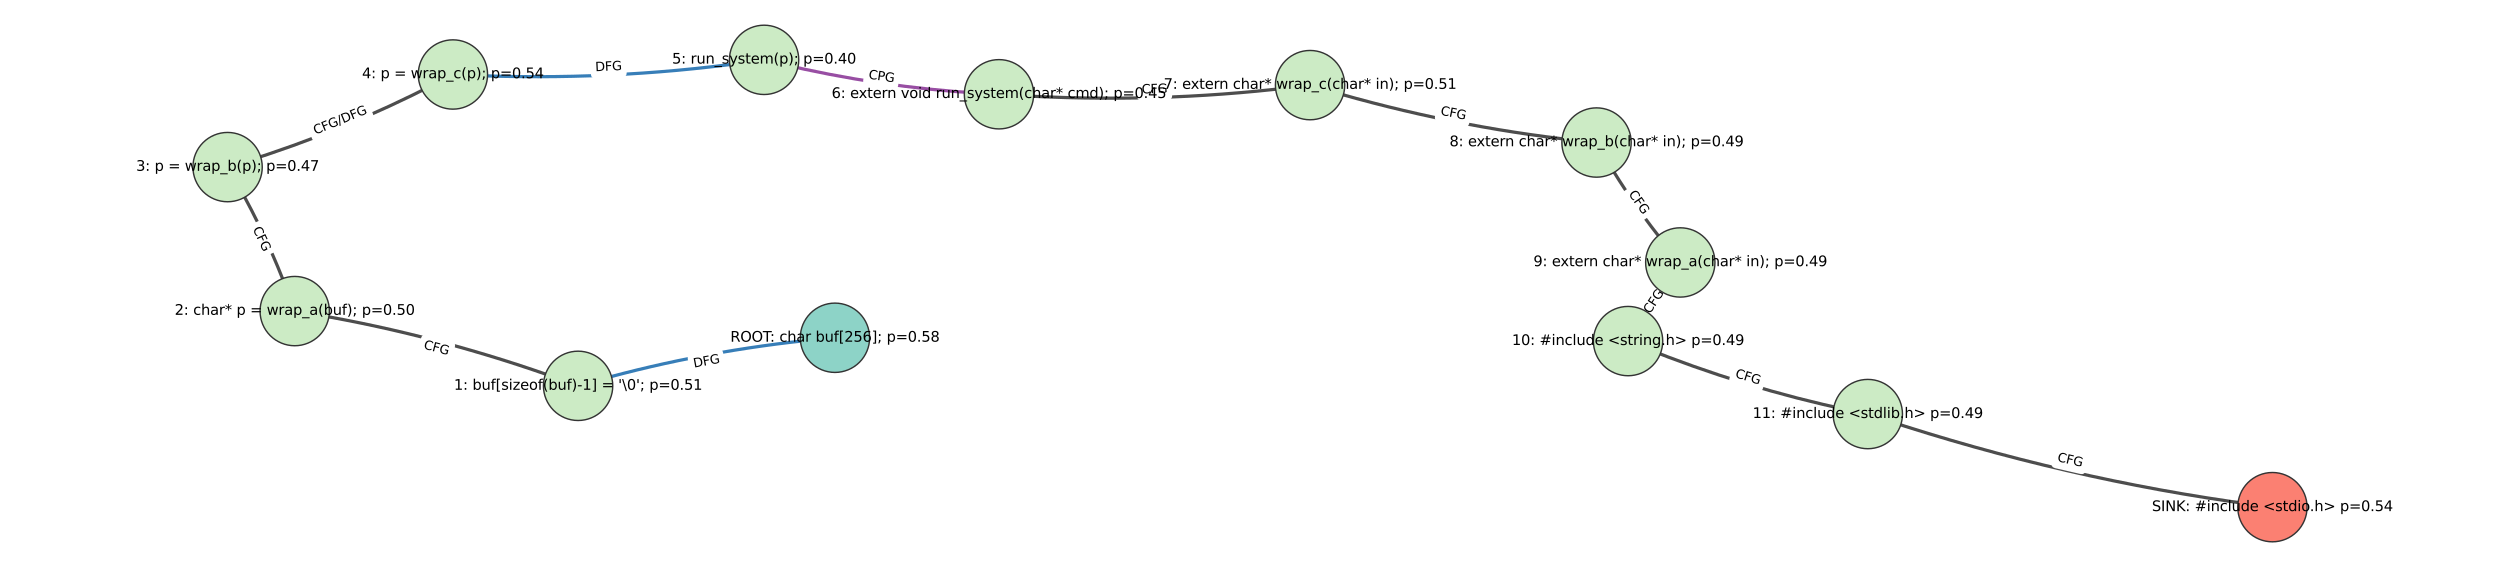<?xml version="1.0" encoding="utf-8" standalone="no"?>
<!DOCTYPE svg PUBLIC "-//W3C//DTD SVG 1.1//EN"
  "http://www.w3.org/Graphics/SVG/1.1/DTD/svg11.dtd">
<svg xmlns:xlink="http://www.w3.org/1999/xlink" width="1396.8pt" height="316.8pt" viewBox="0 0 1396.8 316.8" xmlns="http://www.w3.org/2000/svg" version="1.1">
 <defs>
  <style type="text/css">*{stroke-linejoin: round; stroke-linecap: butt}</style>
 </defs>
 <g id="figure_1">
  <g id="patch_1">
   <path d="M 0 316.8 
L 1396.8 316.8 
L 1396.8 0 
L 0 0 
z
" style="fill: #ffffff"/>
  </g>
  <g id="axes_1">
   <g id="patch_2">
    <path d="M 457.881 189.504 
Q 393.557 195.767 333.26 212.648 
" clip-path="url(#p1625f765a1)" style="fill: none; stroke: #377eb8; stroke-width: 1.8; stroke-linecap: round"/>
    <path d="M 340.285 214.004 
L 333.26 212.648 
L 338.56 207.841 
z
" clip-path="url(#p1625f765a1)" style="fill: #377eb8; stroke: #377eb8; stroke-width: 1.8; stroke-linecap: round"/>
   </g>
   <g id="patch_3">
    <path d="M 314.865 212.586 
Q 245.709 187.565 175.194 175.556 
" clip-path="url(#p1625f765a1)" style="fill: none; stroke: #4d4d4d; stroke-width: 1.8; stroke-linecap: round"/>
    <path d="M 180.965 179.785 
L 175.194 175.556 
L 182.04 173.476 
z
" clip-path="url(#p1625f765a1)" style="fill: #4d4d4d; stroke: #4d4d4d; stroke-width: 1.8; stroke-linecap: round"/>
   </g>
   <g id="patch_4">
    <path d="M 161.726 165.661 
Q 149.229 132.037 132.504 102.597 
" clip-path="url(#p1625f765a1)" style="fill: none; stroke: #4d4d4d; stroke-width: 1.8; stroke-linecap: round"/>
    <path d="M 132.883 109.743 
L 132.504 102.597 
L 138.447 106.581 
z
" clip-path="url(#p1625f765a1)" style="fill: #4d4d4d; stroke: #4d4d4d; stroke-width: 1.8; stroke-linecap: round"/>
   </g>
   <g id="patch_5">
    <path d="M 135.439 90.831 
Q 192.383 73.039 243.593 46.569 
" clip-path="url(#p1625f765a1)" style="fill: none; stroke: #4d4d4d; stroke-width: 1.8; stroke-linecap: round"/>
    <path d="M 236.439 46.665 
L 243.593 46.569 
L 239.377 52.351 
z
" clip-path="url(#p1625f765a1)" style="fill: #4d4d4d; stroke: #4d4d4d; stroke-width: 1.8; stroke-linecap: round"/>
   </g>
   <g id="patch_6">
    <path d="M 261.705 42.033 
Q 340.354 45.405 416.346 34.939 
" clip-path="url(#p1625f765a1)" style="fill: none; stroke: #377eb8; stroke-width: 1.8; stroke-linecap: round"/>
    <path d="M 409.57 32.642 
L 416.346 34.939 
L 410.443 38.983 
z
" clip-path="url(#p1625f765a1)" style="fill: #377eb8; stroke: #377eb8; stroke-width: 1.8; stroke-linecap: round"/>
   </g>
   <g id="patch_7">
    <path d="M 435.33 35.49 
Q 491.689 48.818 547.493 52.096 
" clip-path="url(#p1625f765a1)" style="fill: none; stroke: #984ea3; stroke-width: 1.8; stroke-linecap: round"/>
    <path d="M 541.291 48.527 
L 547.493 52.096 
L 540.916 54.916 
z
" clip-path="url(#p1625f765a1)" style="fill: #984ea3; stroke: #984ea3; stroke-width: 1.8; stroke-linecap: round"/>
   </g>
   <g id="patch_8">
    <path d="M 566.794 53.232 
Q 645.291 57.984 721.375 48.869 
" clip-path="url(#p1625f765a1)" style="fill: none; stroke: #4d4d4d; stroke-width: 1.8; stroke-linecap: round"/>
    <path d="M 714.64 46.453 
L 721.375 48.869 
L 715.401 52.808 
z
" clip-path="url(#p1625f765a1)" style="fill: #4d4d4d; stroke: #4d4d4d; stroke-width: 1.8; stroke-linecap: round"/>
   </g>
   <g id="patch_9">
    <path d="M 740.259 50.052 
Q 810.548 70.795 881.402 78.518 
" clip-path="url(#p1625f765a1)" style="fill: none; stroke: #4d4d4d; stroke-width: 1.8; stroke-linecap: round"/>
    <path d="M 875.387 74.644 
L 881.402 78.518 
L 874.693 81.006 
z
" clip-path="url(#p1625f765a1)" style="fill: #4d4d4d; stroke: #4d4d4d; stroke-width: 1.8; stroke-linecap: round"/>
   </g>
   <g id="patch_10">
    <path d="M 896.323 87.144 
Q 912.696 115.031 931.962 138.451 
" clip-path="url(#p1625f765a1)" style="fill: none; stroke: #4d4d4d; stroke-width: 1.8; stroke-linecap: round"/>
    <path d="M 930.367 131.476 
L 931.962 138.451 
L 925.425 135.542 
z
" clip-path="url(#p1625f765a1)" style="fill: #4d4d4d; stroke: #4d4d4d; stroke-width: 1.8; stroke-linecap: round"/>
   </g>
   <g id="patch_11">
    <path d="M 933.435 153.424 
Q 922.626 167.543 914.804 181.234 
" clip-path="url(#p1625f765a1)" style="fill: none; stroke: #4d4d4d; stroke-width: 1.8; stroke-linecap: round"/>
    <path d="M 920.757 177.265 
L 914.804 181.234 
L 915.2 174.09 
z
" clip-path="url(#p1625f765a1)" style="fill: #4d4d4d; stroke: #4d4d4d; stroke-width: 1.8; stroke-linecap: round"/>
   </g>
   <g id="patch_12">
    <path d="M 917.643 193.853 
Q 974.801 216.88 1033.126 229.192 
" clip-path="url(#p1625f765a1)" style="fill: none; stroke: #4d4d4d; stroke-width: 1.8; stroke-linecap: round"/>
    <path d="M 1027.525 224.739 
L 1033.126 229.192 
L 1026.203 231.001 
z
" clip-path="url(#p1625f765a1)" style="fill: #4d4d4d; stroke: #4d4d4d; stroke-width: 1.8; stroke-linecap: round"/>
   </g>
   <g id="patch_13">
    <path d="M 1051.795 234.087 
Q 1154.196 267.846 1259.06 281.966 
" clip-path="url(#p1625f765a1)" style="fill: none; stroke: #4d4d4d; stroke-width: 1.8; stroke-linecap: round"/>
    <path d="M 1253.144 277.941 
L 1259.06 281.966 
L 1252.29 284.284 
z
" clip-path="url(#p1625f765a1)" style="fill: #4d4d4d; stroke: #4d4d4d; stroke-width: 1.8; stroke-linecap: round"/>
   </g>
   <g id="text_1">
    <g id="patch_14">
     <path d="M 388.469 208.903 
L 403.056 206.173 
Q 405.12 205.787 404.733 203.723 
L 403.487 197.064 
Q 403.101 195 401.037 195.386 
L 386.45 198.116 
Q 384.386 198.502 384.772 200.566 
L 386.018 207.225 
Q 386.405 209.29 388.469 208.903 
z
" clip-path="url(#p1625f765a1)" style="fill: #ffffff; stroke: #ffffff; stroke-linejoin: miter"/>
    </g>
    <g clip-path="url(#p1625f765a1)">
     <!-- DFG -->
     <g transform="translate(387.815 205.408) rotate(-10.601) scale(0.07 -0.07)">
      <defs>
       <path id="DejaVuSans-44" d="M 1259 4147 
L 1259 519 
L 2022 519 
Q 2988 519 3436 956 
Q 3884 1394 3884 2338 
Q 3884 3275 3436 3711 
Q 2988 4147 2022 4147 
L 1259 4147 
z
M 628 4666 
L 1925 4666 
Q 3281 4666 3915 4102 
Q 4550 3538 4550 2338 
Q 4550 1131 3912 565 
Q 3275 0 1925 0 
L 628 0 
L 628 4666 
z
" transform="scale(0.016)"/>
       <path id="DejaVuSans-46" d="M 628 4666 
L 3309 4666 
L 3309 4134 
L 1259 4134 
L 1259 2759 
L 3109 2759 
L 3109 2228 
L 1259 2228 
L 1259 0 
L 628 0 
L 628 4666 
z
" transform="scale(0.016)"/>
       <path id="DejaVuSans-47" d="M 3809 666 
L 3809 1919 
L 2778 1919 
L 2778 2438 
L 4434 2438 
L 4434 434 
Q 4069 175 3628 42 
Q 3188 -91 2688 -91 
Q 1594 -91 976 548 
Q 359 1188 359 2328 
Q 359 3472 976 4111 
Q 1594 4750 2688 4750 
Q 3144 4750 3555 4637 
Q 3966 4525 4313 4306 
L 4313 3634 
Q 3963 3931 3569 4081 
Q 3175 4231 2741 4231 
Q 1884 4231 1454 3753 
Q 1025 3275 1025 2328 
Q 1025 1384 1454 906 
Q 1884 428 2741 428 
Q 3075 428 3337 486 
Q 3600 544 3809 666 
z
" transform="scale(0.016)"/>
      </defs>
      <use xlink:href="#DejaVuSans-44"/>
      <use xlink:href="#DejaVuSans-46" transform="translate(77.002 0)"/>
      <use xlink:href="#DejaVuSans-47" transform="translate(134.521 0)"/>
     </g>
    </g>
   </g>
   <g id="text_2">
    <g id="patch_15">
     <path d="M 235.497 198.169 
L 249.361 201.826 
Q 251.391 202.361 251.927 200.331 
L 253.655 193.78 
Q 254.19 191.75 252.16 191.214 
L 238.296 187.557 
Q 236.266 187.021 235.73 189.052 
L 234.002 195.603 
Q 233.466 197.633 235.497 198.169 
z
" clip-path="url(#p1625f765a1)" style="fill: #ffffff; stroke: #ffffff; stroke-linejoin: miter"/>
    </g>
    <g clip-path="url(#p1625f765a1)">
     <!-- CFG -->
     <g transform="translate(236.404 194.731) rotate(-345.222) scale(0.07 -0.07)">
      <defs>
       <path id="DejaVuSans-43" d="M 4122 4306 
L 4122 3641 
Q 3803 3938 3442 4084 
Q 3081 4231 2675 4231 
Q 1875 4231 1450 3742 
Q 1025 3253 1025 2328 
Q 1025 1406 1450 917 
Q 1875 428 2675 428 
Q 3081 428 3442 575 
Q 3803 722 4122 1019 
L 4122 359 
Q 3791 134 3420 21 
Q 3050 -91 2638 -91 
Q 1578 -91 968 557 
Q 359 1206 359 2328 
Q 359 3453 968 4101 
Q 1578 4750 2638 4750 
Q 3056 4750 3426 4639 
Q 3797 4528 4122 4306 
z
" transform="scale(0.016)"/>
      </defs>
      <use xlink:href="#DejaVuSans-43"/>
      <use xlink:href="#DejaVuSans-46" transform="translate(69.824 0)"/>
      <use xlink:href="#DejaVuSans-47" transform="translate(127.344 0)"/>
     </g>
    </g>
   </g>
   <g id="text_3">
    <g id="patch_16">
     <path d="M 137.91 129.406 
L 143.969 142.401 
Q 144.856 144.304 146.759 143.417 
L 152.899 140.554 
Q 154.803 139.667 153.915 137.763 
L 147.857 124.768 
Q 146.97 122.865 145.066 123.752 
L 138.926 126.615 
Q 137.023 127.502 137.91 129.406 
z
" clip-path="url(#p1625f765a1)" style="fill: #ffffff; stroke: #ffffff; stroke-linejoin: miter"/>
    </g>
    <g clip-path="url(#p1625f765a1)">
     <!-- CFG -->
     <g transform="translate(141.133 127.903) rotate(-294.995) scale(0.07 -0.07)">
      <use xlink:href="#DejaVuSans-43"/>
      <use xlink:href="#DejaVuSans-46" transform="translate(69.824 0)"/>
      <use xlink:href="#DejaVuSans-47" transform="translate(127.344 0)"/>
     </g>
    </g>
   </g>
   <g id="text_4">
    <g id="patch_17">
     <path d="M 177.607 78.56 
L 206.776 66.572 
Q 208.718 65.773 207.92 63.831 
L 205.345 57.565 
Q 204.546 55.622 202.604 56.421 
L 173.435 68.409 
Q 171.493 69.207 172.291 71.15 
L 174.867 77.416 
Q 175.665 79.358 177.607 78.56 
z
" clip-path="url(#p1625f765a1)" style="fill: #ffffff; stroke: #ffffff; stroke-linejoin: miter"/>
    </g>
    <g clip-path="url(#p1625f765a1)">
     <!-- CFG/DFG -->
     <g transform="translate(176.256 75.271) rotate(-22.343) scale(0.07 -0.07)">
      <defs>
       <path id="DejaVuSans-2f" d="M 1625 4666 
L 2156 4666 
L 531 -594 
L 0 -594 
L 1625 4666 
z
" transform="scale(0.016)"/>
      </defs>
      <use xlink:href="#DejaVuSans-43"/>
      <use xlink:href="#DejaVuSans-46" transform="translate(69.824 0)"/>
      <use xlink:href="#DejaVuSans-47" transform="translate(127.344 0)"/>
      <use xlink:href="#DejaVuSans-2f" transform="translate(204.834 0)"/>
      <use xlink:href="#DejaVuSans-44" transform="translate(238.525 0)"/>
      <use xlink:href="#DejaVuSans-46" transform="translate(315.527 0)"/>
      <use xlink:href="#DejaVuSans-47" transform="translate(373.047 0)"/>
     </g>
    </g>
   </g>
   <g id="text_5">
    <g id="patch_18">
     <path d="M 332.829 43.36 
L 347.653 42.663 
Q 349.75 42.564 349.652 40.466 
L 349.334 33.699 
Q 349.235 31.602 347.137 31.7 
L 332.314 32.397 
Q 330.216 32.496 330.315 34.594 
L 330.633 41.361 
Q 330.732 43.459 332.829 43.36 
z
" clip-path="url(#p1625f765a1)" style="fill: #ffffff; stroke: #ffffff; stroke-linejoin: miter"/>
    </g>
    <g clip-path="url(#p1625f765a1)">
     <!-- DFG -->
     <g transform="translate(332.662 39.808) rotate(-2.693) scale(0.07 -0.07)">
      <use xlink:href="#DejaVuSans-44"/>
      <use xlink:href="#DejaVuSans-46" transform="translate(77.002 0)"/>
      <use xlink:href="#DejaVuSans-47" transform="translate(134.521 0)"/>
     </g>
    </g>
   </g>
   <g id="text_6">
    <g id="patch_19">
     <path d="M 484.546 47.43 
L 498.926 49.536 
Q 501.003 49.841 501.308 47.763 
L 502.29 41.06 
Q 502.594 38.982 500.516 38.678 
L 486.137 36.571 
Q 484.059 36.267 483.755 38.345 
L 482.773 45.048 
Q 482.469 47.126 484.546 47.43 
z
" clip-path="url(#p1625f765a1)" style="fill: #ffffff; stroke: #ffffff; stroke-linejoin: miter"/>
    </g>
    <g clip-path="url(#p1625f765a1)">
     <!-- CPG -->
     <g transform="translate(485.062 43.912) rotate(-351.666) scale(0.07 -0.07)">
      <defs>
       <path id="DejaVuSans-50" d="M 1259 4147 
L 1259 2394 
L 2053 2394 
Q 2494 2394 2734 2622 
Q 2975 2850 2975 3272 
Q 2975 3691 2734 3919 
Q 2494 4147 2053 4147 
L 1259 4147 
z
M 628 4666 
L 2053 4666 
Q 2838 4666 3239 4311 
Q 3641 3956 3641 3272 
Q 3641 2581 3239 2228 
Q 2838 1875 2053 1875 
L 1259 1875 
L 1259 0 
L 628 0 
L 628 4666 
z
" transform="scale(0.016)"/>
      </defs>
      <use xlink:href="#DejaVuSans-43"/>
      <use xlink:href="#DejaVuSans-50" transform="translate(69.824 0)"/>
      <use xlink:href="#DejaVuSans-47" transform="translate(130.127 0)"/>
     </g>
    </g>
   </g>
   <g id="text_7">
    <g id="patch_20">
     <path d="M 638.054 55.808 
L 652.386 55.387 
Q 654.485 55.325 654.423 53.226 
L 654.224 46.454 
Q 654.163 44.355 652.063 44.417 
L 637.732 44.838 
Q 635.633 44.9 635.694 46.999 
L 635.893 53.77 
Q 635.955 55.869 638.054 55.808 
z
" clip-path="url(#p1625f765a1)" style="fill: #ffffff; stroke: #ffffff; stroke-linejoin: miter"/>
    </g>
    <g clip-path="url(#p1625f765a1)">
     <!-- CFG -->
     <g transform="translate(637.95 52.254) rotate(-1.684) scale(0.07 -0.07)">
      <use xlink:href="#DejaVuSans-43"/>
      <use xlink:href="#DejaVuSans-46" transform="translate(69.824 0)"/>
      <use xlink:href="#DejaVuSans-47" transform="translate(127.344 0)"/>
     </g>
    </g>
   </g>
   <g id="text_8">
    <g id="patch_21">
     <path d="M 803.888 67.566 
L 817.946 70.383 
Q 820.005 70.796 820.418 68.737 
L 821.749 62.094 
Q 822.161 60.035 820.102 59.622 
L 806.044 56.805 
Q 803.985 56.393 803.572 58.452 
L 802.241 65.094 
Q 801.829 67.153 803.888 67.566 
z
" clip-path="url(#p1625f765a1)" style="fill: #ffffff; stroke: #ffffff; stroke-linejoin: miter"/>
    </g>
    <g clip-path="url(#p1625f765a1)">
     <!-- CFG -->
     <g transform="translate(804.586 64.08) rotate(-348.669) scale(0.07 -0.07)">
      <use xlink:href="#DejaVuSans-43"/>
      <use xlink:href="#DejaVuSans-46" transform="translate(69.824 0)"/>
      <use xlink:href="#DejaVuSans-47" transform="translate(127.344 0)"/>
     </g>
    </g>
   </g>
   <g id="text_9">
    <g id="patch_22">
     <path d="M 906.81 110.396 
L 915.019 122.152 
Q 916.222 123.873 917.943 122.671 
L 923.498 118.792 
Q 925.219 117.589 924.017 115.868 
L 915.807 104.113 
Q 914.605 102.391 912.883 103.593 
L 907.329 107.472 
Q 905.607 108.675 906.81 110.396 
z
" clip-path="url(#p1625f765a1)" style="fill: #ffffff; stroke: #ffffff; stroke-linejoin: miter"/>
    </g>
    <g clip-path="url(#p1625f765a1)">
     <!-- CFG -->
     <g transform="translate(909.725 108.361) rotate(-304.93) scale(0.07 -0.07)">
      <use xlink:href="#DejaVuSans-43"/>
      <use xlink:href="#DejaVuSans-46" transform="translate(69.824 0)"/>
      <use xlink:href="#DejaVuSans-47" transform="translate(127.344 0)"/>
     </g>
    </g>
   </g>
   <g id="text_10">
    <g id="patch_23">
     <path d="M 924.826 177.61 
L 932.759 165.666 
Q 933.92 163.917 932.171 162.755 
L 926.528 159.007 
Q 924.778 157.846 923.616 159.595 
L 915.684 171.539 
Q 914.522 173.288 916.272 174.45 
L 921.915 178.198 
Q 923.665 179.36 924.826 177.61 
z
" clip-path="url(#p1625f765a1)" style="fill: #ffffff; stroke: #ffffff; stroke-linejoin: miter"/>
    </g>
    <g clip-path="url(#p1625f765a1)">
     <!-- CFG -->
     <g transform="translate(921.864 175.643) rotate(-56.411) scale(0.07 -0.07)">
      <use xlink:href="#DejaVuSans-43"/>
      <use xlink:href="#DejaVuSans-46" transform="translate(69.824 0)"/>
      <use xlink:href="#DejaVuSans-47" transform="translate(127.344 0)"/>
     </g>
    </g>
   </g>
   <g id="text_11">
    <g id="patch_24">
     <path d="M 968.151 214.119 
L 981.867 218.294 
Q 983.876 218.906 984.488 216.897 
L 986.461 210.416 
Q 987.072 208.407 985.063 207.795 
L 971.347 203.62 
Q 969.338 203.008 968.726 205.017 
L 966.753 211.498 
Q 966.142 213.507 968.151 214.119 
z
" clip-path="url(#p1625f765a1)" style="fill: #ffffff; stroke: #ffffff; stroke-linejoin: miter"/>
    </g>
    <g clip-path="url(#p1625f765a1)">
     <!-- CFG -->
     <g transform="translate(969.186 210.717) rotate(-343.069) scale(0.07 -0.07)">
      <use xlink:href="#DejaVuSans-43"/>
      <use xlink:href="#DejaVuSans-46" transform="translate(69.824 0)"/>
      <use xlink:href="#DejaVuSans-47" transform="translate(127.344 0)"/>
     </g>
    </g>
   </g>
   <g id="text_12">
    <g id="patch_25">
     <path d="M 1148.396 261.092 
L 1162.369 264.307 
Q 1164.415 264.778 1164.886 262.732 
L 1166.405 256.13 
Q 1166.876 254.083 1164.829 253.612 
L 1150.856 250.397 
Q 1148.81 249.926 1148.339 251.973 
L 1146.82 258.575 
Q 1146.349 260.622 1148.396 261.092 
z
" clip-path="url(#p1625f765a1)" style="fill: #ffffff; stroke: #ffffff; stroke-linejoin: miter"/>
    </g>
    <g clip-path="url(#p1625f765a1)">
     <!-- CFG -->
     <g transform="translate(1149.193 257.627) rotate(-347.042) scale(0.07 -0.07)">
      <use xlink:href="#DejaVuSans-43"/>
      <use xlink:href="#DejaVuSans-46" transform="translate(69.824 0)"/>
      <use xlink:href="#DejaVuSans-47" transform="translate(127.344 0)"/>
     </g>
    </g>
   </g>
   <g id="PathCollection_1">
    <defs>
     <path id="C0_0_435c88c7b0" d="M 0 19.365 
C 5.136 19.365 10.062 17.325 13.693 13.693 
C 17.325 10.062 19.365 5.136 19.365 -0 
C 19.365 -5.136 17.325 -10.062 13.693 -13.693 
C 10.062 -17.325 5.136 -19.365 0 -19.365 
C -5.136 -19.365 -10.062 -17.325 -13.693 -13.693 
C -17.325 -10.062 -19.365 -5.136 -19.365 0 
C -19.365 5.136 -17.325 10.062 -13.693 13.693 
C -10.062 17.325 -5.136 19.365 0 19.365 
z
"/>
    </defs>
    <g clip-path="url(#p1625f765a1)">
     <use xlink:href="#C0_0_435c88c7b0" x="466.505" y="188.716" style="fill: #8dd3c7; stroke: #333333; stroke-width: 0.8"/>
    </g>
    <g clip-path="url(#p1625f765a1)">
     <use xlink:href="#C0_0_435c88c7b0" x="322.994" y="215.575" style="fill: #ccebc5; stroke: #333333; stroke-width: 0.8"/>
    </g>
    <g clip-path="url(#p1625f765a1)">
     <use xlink:href="#C0_0_435c88c7b0" x="164.666" y="173.809" style="fill: #ccebc5; stroke: #333333; stroke-width: 0.8"/>
    </g>
    <g clip-path="url(#p1625f765a1)">
     <use xlink:href="#C0_0_435c88c7b0" x="127.16" y="93.361" style="fill: #ccebc5; stroke: #333333; stroke-width: 0.8"/>
    </g>
    <g clip-path="url(#p1625f765a1)">
     <use xlink:href="#C0_0_435c88c7b0" x="253.052" y="41.619" style="fill: #ccebc5; stroke: #333333; stroke-width: 0.8"/>
    </g>
    <g clip-path="url(#p1625f765a1)">
     <use xlink:href="#C0_0_435c88c7b0" x="426.912" y="33.441" style="fill: #ccebc5; stroke: #333333; stroke-width: 0.8"/>
    </g>
    <g clip-path="url(#p1625f765a1)">
     <use xlink:href="#C0_0_435c88c7b0" x="558.153" y="52.667" style="fill: #ccebc5; stroke: #333333; stroke-width: 0.8"/>
    </g>
    <g clip-path="url(#p1625f765a1)">
     <use xlink:href="#C0_0_435c88c7b0" x="731.967" y="47.558" style="fill: #ccebc5; stroke: #333333; stroke-width: 0.8"/>
    </g>
    <g clip-path="url(#p1625f765a1)">
     <use xlink:href="#C0_0_435c88c7b0" x="892.016" y="79.63" style="fill: #ccebc5; stroke: #333333; stroke-width: 0.8"/>
    </g>
    <g clip-path="url(#p1625f765a1)">
     <use xlink:href="#C0_0_435c88c7b0" x="938.811" y="146.635" style="fill: #ccebc5; stroke: #333333; stroke-width: 0.8"/>
    </g>
    <g clip-path="url(#p1625f765a1)">
     <use xlink:href="#C0_0_435c88c7b0" x="909.633" y="190.569" style="fill: #ccebc5; stroke: #333333; stroke-width: 0.8"/>
    </g>
    <g clip-path="url(#p1625f765a1)">
     <use xlink:href="#C0_0_435c88c7b0" x="1043.582" y="231.345" style="fill: #ccebc5; stroke: #333333; stroke-width: 0.8"/>
    </g>
    <g clip-path="url(#p1625f765a1)">
     <use xlink:href="#C0_0_435c88c7b0" x="1269.64" y="283.359" style="fill: #fb8072; stroke: #333333; stroke-width: 0.8"/>
    </g>
   </g>
   <g id="text_13">
    <g clip-path="url(#p1625f765a1)">
     <!-- ROOT: char buf[256]; p=0.58 -->
     <g transform="translate(408.05 190.923) scale(0.08 -0.08)">
      <defs>
       <path id="DejaVuSans-52" d="M 2841 2188 
Q 3044 2119 3236 1894 
Q 3428 1669 3622 1275 
L 4263 0 
L 3584 0 
L 2988 1197 
Q 2756 1666 2539 1819 
Q 2322 1972 1947 1972 
L 1259 1972 
L 1259 0 
L 628 0 
L 628 4666 
L 2053 4666 
Q 2853 4666 3247 4331 
Q 3641 3997 3641 3322 
Q 3641 2881 3436 2590 
Q 3231 2300 2841 2188 
z
M 1259 4147 
L 1259 2491 
L 2053 2491 
Q 2509 2491 2742 2702 
Q 2975 2913 2975 3322 
Q 2975 3731 2742 3939 
Q 2509 4147 2053 4147 
L 1259 4147 
z
" transform="scale(0.016)"/>
       <path id="DejaVuSans-4f" d="M 2522 4238 
Q 1834 4238 1429 3725 
Q 1025 3213 1025 2328 
Q 1025 1447 1429 934 
Q 1834 422 2522 422 
Q 3209 422 3611 934 
Q 4013 1447 4013 2328 
Q 4013 3213 3611 3725 
Q 3209 4238 2522 4238 
z
M 2522 4750 
Q 3503 4750 4090 4092 
Q 4678 3434 4678 2328 
Q 4678 1225 4090 567 
Q 3503 -91 2522 -91 
Q 1538 -91 948 565 
Q 359 1222 359 2328 
Q 359 3434 948 4092 
Q 1538 4750 2522 4750 
z
" transform="scale(0.016)"/>
       <path id="DejaVuSans-54" d="M -19 4666 
L 3928 4666 
L 3928 4134 
L 2272 4134 
L 2272 0 
L 1638 0 
L 1638 4134 
L -19 4134 
L -19 4666 
z
" transform="scale(0.016)"/>
       <path id="DejaVuSans-3a" d="M 750 794 
L 1409 794 
L 1409 0 
L 750 0 
L 750 794 
z
M 750 3309 
L 1409 3309 
L 1409 2516 
L 750 2516 
L 750 3309 
z
" transform="scale(0.016)"/>
       <path id="DejaVuSans-20" transform="scale(0.016)"/>
       <path id="DejaVuSans-63" d="M 3122 3366 
L 3122 2828 
Q 2878 2963 2633 3030 
Q 2388 3097 2138 3097 
Q 1578 3097 1268 2742 
Q 959 2388 959 1747 
Q 959 1106 1268 751 
Q 1578 397 2138 397 
Q 2388 397 2633 464 
Q 2878 531 3122 666 
L 3122 134 
Q 2881 22 2623 -34 
Q 2366 -91 2075 -91 
Q 1284 -91 818 406 
Q 353 903 353 1747 
Q 353 2603 823 3093 
Q 1294 3584 2113 3584 
Q 2378 3584 2631 3529 
Q 2884 3475 3122 3366 
z
" transform="scale(0.016)"/>
       <path id="DejaVuSans-68" d="M 3513 2113 
L 3513 0 
L 2938 0 
L 2938 2094 
Q 2938 2591 2744 2837 
Q 2550 3084 2163 3084 
Q 1697 3084 1428 2787 
Q 1159 2491 1159 1978 
L 1159 0 
L 581 0 
L 581 4863 
L 1159 4863 
L 1159 2956 
Q 1366 3272 1645 3428 
Q 1925 3584 2291 3584 
Q 2894 3584 3203 3211 
Q 3513 2838 3513 2113 
z
" transform="scale(0.016)"/>
       <path id="DejaVuSans-61" d="M 2194 1759 
Q 1497 1759 1228 1600 
Q 959 1441 959 1056 
Q 959 750 1161 570 
Q 1363 391 1709 391 
Q 2188 391 2477 730 
Q 2766 1069 2766 1631 
L 2766 1759 
L 2194 1759 
z
M 3341 1997 
L 3341 0 
L 2766 0 
L 2766 531 
Q 2569 213 2275 61 
Q 1981 -91 1556 -91 
Q 1019 -91 701 211 
Q 384 513 384 1019 
Q 384 1609 779 1909 
Q 1175 2209 1959 2209 
L 2766 2209 
L 2766 2266 
Q 2766 2663 2505 2880 
Q 2244 3097 1772 3097 
Q 1472 3097 1187 3025 
Q 903 2953 641 2809 
L 641 3341 
Q 956 3463 1253 3523 
Q 1550 3584 1831 3584 
Q 2591 3584 2966 3190 
Q 3341 2797 3341 1997 
z
" transform="scale(0.016)"/>
       <path id="DejaVuSans-72" d="M 2631 2963 
Q 2534 3019 2420 3045 
Q 2306 3072 2169 3072 
Q 1681 3072 1420 2755 
Q 1159 2438 1159 1844 
L 1159 0 
L 581 0 
L 581 3500 
L 1159 3500 
L 1159 2956 
Q 1341 3275 1631 3429 
Q 1922 3584 2338 3584 
Q 2397 3584 2469 3576 
Q 2541 3569 2628 3553 
L 2631 2963 
z
" transform="scale(0.016)"/>
       <path id="DejaVuSans-62" d="M 3116 1747 
Q 3116 2381 2855 2742 
Q 2594 3103 2138 3103 
Q 1681 3103 1420 2742 
Q 1159 2381 1159 1747 
Q 1159 1113 1420 752 
Q 1681 391 2138 391 
Q 2594 391 2855 752 
Q 3116 1113 3116 1747 
z
M 1159 2969 
Q 1341 3281 1617 3432 
Q 1894 3584 2278 3584 
Q 2916 3584 3314 3078 
Q 3713 2572 3713 1747 
Q 3713 922 3314 415 
Q 2916 -91 2278 -91 
Q 1894 -91 1617 61 
Q 1341 213 1159 525 
L 1159 0 
L 581 0 
L 581 4863 
L 1159 4863 
L 1159 2969 
z
" transform="scale(0.016)"/>
       <path id="DejaVuSans-75" d="M 544 1381 
L 544 3500 
L 1119 3500 
L 1119 1403 
Q 1119 906 1312 657 
Q 1506 409 1894 409 
Q 2359 409 2629 706 
Q 2900 1003 2900 1516 
L 2900 3500 
L 3475 3500 
L 3475 0 
L 2900 0 
L 2900 538 
Q 2691 219 2414 64 
Q 2138 -91 1772 -91 
Q 1169 -91 856 284 
Q 544 659 544 1381 
z
M 1991 3584 
L 1991 3584 
z
" transform="scale(0.016)"/>
       <path id="DejaVuSans-66" d="M 2375 4863 
L 2375 4384 
L 1825 4384 
Q 1516 4384 1395 4259 
Q 1275 4134 1275 3809 
L 1275 3500 
L 2222 3500 
L 2222 3053 
L 1275 3053 
L 1275 0 
L 697 0 
L 697 3053 
L 147 3053 
L 147 3500 
L 697 3500 
L 697 3744 
Q 697 4328 969 4595 
Q 1241 4863 1831 4863 
L 2375 4863 
z
" transform="scale(0.016)"/>
       <path id="DejaVuSans-5b" d="M 550 4863 
L 1875 4863 
L 1875 4416 
L 1125 4416 
L 1125 -397 
L 1875 -397 
L 1875 -844 
L 550 -844 
L 550 4863 
z
" transform="scale(0.016)"/>
       <path id="DejaVuSans-32" d="M 1228 531 
L 3431 531 
L 3431 0 
L 469 0 
L 469 531 
Q 828 903 1448 1529 
Q 2069 2156 2228 2338 
Q 2531 2678 2651 2914 
Q 2772 3150 2772 3378 
Q 2772 3750 2511 3984 
Q 2250 4219 1831 4219 
Q 1534 4219 1204 4116 
Q 875 4013 500 3803 
L 500 4441 
Q 881 4594 1212 4672 
Q 1544 4750 1819 4750 
Q 2544 4750 2975 4387 
Q 3406 4025 3406 3419 
Q 3406 3131 3298 2873 
Q 3191 2616 2906 2266 
Q 2828 2175 2409 1742 
Q 1991 1309 1228 531 
z
" transform="scale(0.016)"/>
       <path id="DejaVuSans-35" d="M 691 4666 
L 3169 4666 
L 3169 4134 
L 1269 4134 
L 1269 2991 
Q 1406 3038 1543 3061 
Q 1681 3084 1819 3084 
Q 2600 3084 3056 2656 
Q 3513 2228 3513 1497 
Q 3513 744 3044 326 
Q 2575 -91 1722 -91 
Q 1428 -91 1123 -41 
Q 819 9 494 109 
L 494 744 
Q 775 591 1075 516 
Q 1375 441 1709 441 
Q 2250 441 2565 725 
Q 2881 1009 2881 1497 
Q 2881 1984 2565 2268 
Q 2250 2553 1709 2553 
Q 1456 2553 1204 2497 
Q 953 2441 691 2322 
L 691 4666 
z
" transform="scale(0.016)"/>
       <path id="DejaVuSans-36" d="M 2113 2584 
Q 1688 2584 1439 2293 
Q 1191 2003 1191 1497 
Q 1191 994 1439 701 
Q 1688 409 2113 409 
Q 2538 409 2786 701 
Q 3034 994 3034 1497 
Q 3034 2003 2786 2293 
Q 2538 2584 2113 2584 
z
M 3366 4563 
L 3366 3988 
Q 3128 4100 2886 4159 
Q 2644 4219 2406 4219 
Q 1781 4219 1451 3797 
Q 1122 3375 1075 2522 
Q 1259 2794 1537 2939 
Q 1816 3084 2150 3084 
Q 2853 3084 3261 2657 
Q 3669 2231 3669 1497 
Q 3669 778 3244 343 
Q 2819 -91 2113 -91 
Q 1303 -91 875 529 
Q 447 1150 447 2328 
Q 447 3434 972 4092 
Q 1497 4750 2381 4750 
Q 2619 4750 2861 4703 
Q 3103 4656 3366 4563 
z
" transform="scale(0.016)"/>
       <path id="DejaVuSans-5d" d="M 1947 4863 
L 1947 -844 
L 622 -844 
L 622 -397 
L 1369 -397 
L 1369 4416 
L 622 4416 
L 622 4863 
L 1947 4863 
z
" transform="scale(0.016)"/>
       <path id="DejaVuSans-3b" d="M 750 3309 
L 1409 3309 
L 1409 2516 
L 750 2516 
L 750 3309 
z
M 750 794 
L 1409 794 
L 1409 256 
L 897 -744 
L 494 -744 
L 750 256 
L 750 794 
z
" transform="scale(0.016)"/>
       <path id="DejaVuSans-70" d="M 1159 525 
L 1159 -1331 
L 581 -1331 
L 581 3500 
L 1159 3500 
L 1159 2969 
Q 1341 3281 1617 3432 
Q 1894 3584 2278 3584 
Q 2916 3584 3314 3078 
Q 3713 2572 3713 1747 
Q 3713 922 3314 415 
Q 2916 -91 2278 -91 
Q 1894 -91 1617 61 
Q 1341 213 1159 525 
z
M 3116 1747 
Q 3116 2381 2855 2742 
Q 2594 3103 2138 3103 
Q 1681 3103 1420 2742 
Q 1159 2381 1159 1747 
Q 1159 1113 1420 752 
Q 1681 391 2138 391 
Q 2594 391 2855 752 
Q 3116 1113 3116 1747 
z
" transform="scale(0.016)"/>
       <path id="DejaVuSans-3d" d="M 678 2906 
L 4684 2906 
L 4684 2381 
L 678 2381 
L 678 2906 
z
M 678 1631 
L 4684 1631 
L 4684 1100 
L 678 1100 
L 678 1631 
z
" transform="scale(0.016)"/>
       <path id="DejaVuSans-30" d="M 2034 4250 
Q 1547 4250 1301 3770 
Q 1056 3291 1056 2328 
Q 1056 1369 1301 889 
Q 1547 409 2034 409 
Q 2525 409 2770 889 
Q 3016 1369 3016 2328 
Q 3016 3291 2770 3770 
Q 2525 4250 2034 4250 
z
M 2034 4750 
Q 2819 4750 3233 4129 
Q 3647 3509 3647 2328 
Q 3647 1150 3233 529 
Q 2819 -91 2034 -91 
Q 1250 -91 836 529 
Q 422 1150 422 2328 
Q 422 3509 836 4129 
Q 1250 4750 2034 4750 
z
" transform="scale(0.016)"/>
       <path id="DejaVuSans-2e" d="M 684 794 
L 1344 794 
L 1344 0 
L 684 0 
L 684 794 
z
" transform="scale(0.016)"/>
       <path id="DejaVuSans-38" d="M 2034 2216 
Q 1584 2216 1326 1975 
Q 1069 1734 1069 1313 
Q 1069 891 1326 650 
Q 1584 409 2034 409 
Q 2484 409 2743 651 
Q 3003 894 3003 1313 
Q 3003 1734 2745 1975 
Q 2488 2216 2034 2216 
z
M 1403 2484 
Q 997 2584 770 2862 
Q 544 3141 544 3541 
Q 544 4100 942 4425 
Q 1341 4750 2034 4750 
Q 2731 4750 3128 4425 
Q 3525 4100 3525 3541 
Q 3525 3141 3298 2862 
Q 3072 2584 2669 2484 
Q 3125 2378 3379 2068 
Q 3634 1759 3634 1313 
Q 3634 634 3220 271 
Q 2806 -91 2034 -91 
Q 1263 -91 848 271 
Q 434 634 434 1313 
Q 434 1759 690 2068 
Q 947 2378 1403 2484 
z
M 1172 3481 
Q 1172 3119 1398 2916 
Q 1625 2713 2034 2713 
Q 2441 2713 2670 2916 
Q 2900 3119 2900 3481 
Q 2900 3844 2670 4047 
Q 2441 4250 2034 4250 
Q 1625 4250 1398 4047 
Q 1172 3844 1172 3481 
z
" transform="scale(0.016)"/>
      </defs>
      <use xlink:href="#DejaVuSans-52"/>
      <use xlink:href="#DejaVuSans-4f" transform="translate(69.482 0)"/>
      <use xlink:href="#DejaVuSans-4f" transform="translate(148.193 0)"/>
      <use xlink:href="#DejaVuSans-54" transform="translate(226.904 0)"/>
      <use xlink:href="#DejaVuSans-3a" transform="translate(276.988 0)"/>
      <use xlink:href="#DejaVuSans-20" transform="translate(310.68 0)"/>
      <use xlink:href="#DejaVuSans-63" transform="translate(342.467 0)"/>
      <use xlink:href="#DejaVuSans-68" transform="translate(397.447 0)"/>
      <use xlink:href="#DejaVuSans-61" transform="translate(460.826 0)"/>
      <use xlink:href="#DejaVuSans-72" transform="translate(522.105 0)"/>
      <use xlink:href="#DejaVuSans-20" transform="translate(563.219 0)"/>
      <use xlink:href="#DejaVuSans-62" transform="translate(595.006 0)"/>
      <use xlink:href="#DejaVuSans-75" transform="translate(658.482 0)"/>
      <use xlink:href="#DejaVuSans-66" transform="translate(721.861 0)"/>
      <use xlink:href="#DejaVuSans-5b" transform="translate(757.066 0)"/>
      <use xlink:href="#DejaVuSans-32" transform="translate(796.08 0)"/>
      <use xlink:href="#DejaVuSans-35" transform="translate(859.703 0)"/>
      <use xlink:href="#DejaVuSans-36" transform="translate(923.326 0)"/>
      <use xlink:href="#DejaVuSans-5d" transform="translate(986.949 0)"/>
      <use xlink:href="#DejaVuSans-3b" transform="translate(1025.963 0)"/>
      <use xlink:href="#DejaVuSans-20" transform="translate(1059.654 0)"/>
      <use xlink:href="#DejaVuSans-70" transform="translate(1091.441 0)"/>
      <use xlink:href="#DejaVuSans-3d" transform="translate(1154.918 0)"/>
      <use xlink:href="#DejaVuSans-30" transform="translate(1238.707 0)"/>
      <use xlink:href="#DejaVuSans-2e" transform="translate(1302.33 0)"/>
      <use xlink:href="#DejaVuSans-35" transform="translate(1334.117 0)"/>
      <use xlink:href="#DejaVuSans-38" transform="translate(1397.74 0)"/>
     </g>
    </g>
   </g>
   <g id="text_14">
    <g clip-path="url(#p1625f765a1)">
     <!-- 1: buf[sizeof(buf)-1] = '\0'; p=0.51 -->
     <g transform="translate(253.622 217.782) scale(0.08 -0.08)">
      <defs>
       <path id="DejaVuSans-31" d="M 794 531 
L 1825 531 
L 1825 4091 
L 703 3866 
L 703 4441 
L 1819 4666 
L 2450 4666 
L 2450 531 
L 3481 531 
L 3481 0 
L 794 0 
L 794 531 
z
" transform="scale(0.016)"/>
       <path id="DejaVuSans-73" d="M 2834 3397 
L 2834 2853 
Q 2591 2978 2328 3040 
Q 2066 3103 1784 3103 
Q 1356 3103 1142 2972 
Q 928 2841 928 2578 
Q 928 2378 1081 2264 
Q 1234 2150 1697 2047 
L 1894 2003 
Q 2506 1872 2764 1633 
Q 3022 1394 3022 966 
Q 3022 478 2636 193 
Q 2250 -91 1575 -91 
Q 1294 -91 989 -36 
Q 684 19 347 128 
L 347 722 
Q 666 556 975 473 
Q 1284 391 1588 391 
Q 1994 391 2212 530 
Q 2431 669 2431 922 
Q 2431 1156 2273 1281 
Q 2116 1406 1581 1522 
L 1381 1569 
Q 847 1681 609 1914 
Q 372 2147 372 2553 
Q 372 3047 722 3315 
Q 1072 3584 1716 3584 
Q 2034 3584 2315 3537 
Q 2597 3491 2834 3397 
z
" transform="scale(0.016)"/>
       <path id="DejaVuSans-69" d="M 603 3500 
L 1178 3500 
L 1178 0 
L 603 0 
L 603 3500 
z
M 603 4863 
L 1178 4863 
L 1178 4134 
L 603 4134 
L 603 4863 
z
" transform="scale(0.016)"/>
       <path id="DejaVuSans-7a" d="M 353 3500 
L 3084 3500 
L 3084 2975 
L 922 459 
L 3084 459 
L 3084 0 
L 275 0 
L 275 525 
L 2438 3041 
L 353 3041 
L 353 3500 
z
" transform="scale(0.016)"/>
       <path id="DejaVuSans-65" d="M 3597 1894 
L 3597 1613 
L 953 1613 
Q 991 1019 1311 708 
Q 1631 397 2203 397 
Q 2534 397 2845 478 
Q 3156 559 3463 722 
L 3463 178 
Q 3153 47 2828 -22 
Q 2503 -91 2169 -91 
Q 1331 -91 842 396 
Q 353 884 353 1716 
Q 353 2575 817 3079 
Q 1281 3584 2069 3584 
Q 2775 3584 3186 3129 
Q 3597 2675 3597 1894 
z
M 3022 2063 
Q 3016 2534 2758 2815 
Q 2500 3097 2075 3097 
Q 1594 3097 1305 2825 
Q 1016 2553 972 2059 
L 3022 2063 
z
" transform="scale(0.016)"/>
       <path id="DejaVuSans-6f" d="M 1959 3097 
Q 1497 3097 1228 2736 
Q 959 2375 959 1747 
Q 959 1119 1226 758 
Q 1494 397 1959 397 
Q 2419 397 2687 759 
Q 2956 1122 2956 1747 
Q 2956 2369 2687 2733 
Q 2419 3097 1959 3097 
z
M 1959 3584 
Q 2709 3584 3137 3096 
Q 3566 2609 3566 1747 
Q 3566 888 3137 398 
Q 2709 -91 1959 -91 
Q 1206 -91 779 398 
Q 353 888 353 1747 
Q 353 2609 779 3096 
Q 1206 3584 1959 3584 
z
" transform="scale(0.016)"/>
       <path id="DejaVuSans-28" d="M 1984 4856 
Q 1566 4138 1362 3434 
Q 1159 2731 1159 2009 
Q 1159 1288 1364 580 
Q 1569 -128 1984 -844 
L 1484 -844 
Q 1016 -109 783 600 
Q 550 1309 550 2009 
Q 550 2706 781 3412 
Q 1013 4119 1484 4856 
L 1984 4856 
z
" transform="scale(0.016)"/>
       <path id="DejaVuSans-29" d="M 513 4856 
L 1013 4856 
Q 1481 4119 1714 3412 
Q 1947 2706 1947 2009 
Q 1947 1309 1714 600 
Q 1481 -109 1013 -844 
L 513 -844 
Q 928 -128 1133 580 
Q 1338 1288 1338 2009 
Q 1338 2731 1133 3434 
Q 928 4138 513 4856 
z
" transform="scale(0.016)"/>
       <path id="DejaVuSans-2d" d="M 313 2009 
L 1997 2009 
L 1997 1497 
L 313 1497 
L 313 2009 
z
" transform="scale(0.016)"/>
       <path id="DejaVuSans-27" d="M 1147 4666 
L 1147 2931 
L 616 2931 
L 616 4666 
L 1147 4666 
z
" transform="scale(0.016)"/>
       <path id="DejaVuSans-5c" d="M 531 4666 
L 2156 -594 
L 1625 -594 
L 0 4666 
L 531 4666 
z
" transform="scale(0.016)"/>
      </defs>
      <use xlink:href="#DejaVuSans-31"/>
      <use xlink:href="#DejaVuSans-3a" transform="translate(63.623 0)"/>
      <use xlink:href="#DejaVuSans-20" transform="translate(97.314 0)"/>
      <use xlink:href="#DejaVuSans-62" transform="translate(129.102 0)"/>
      <use xlink:href="#DejaVuSans-75" transform="translate(192.578 0)"/>
      <use xlink:href="#DejaVuSans-66" transform="translate(255.957 0)"/>
      <use xlink:href="#DejaVuSans-5b" transform="translate(291.162 0)"/>
      <use xlink:href="#DejaVuSans-73" transform="translate(330.176 0)"/>
      <use xlink:href="#DejaVuSans-69" transform="translate(382.275 0)"/>
      <use xlink:href="#DejaVuSans-7a" transform="translate(410.059 0)"/>
      <use xlink:href="#DejaVuSans-65" transform="translate(462.549 0)"/>
      <use xlink:href="#DejaVuSans-6f" transform="translate(524.072 0)"/>
      <use xlink:href="#DejaVuSans-66" transform="translate(585.254 0)"/>
      <use xlink:href="#DejaVuSans-28" transform="translate(620.459 0)"/>
      <use xlink:href="#DejaVuSans-62" transform="translate(659.473 0)"/>
      <use xlink:href="#DejaVuSans-75" transform="translate(722.949 0)"/>
      <use xlink:href="#DejaVuSans-66" transform="translate(786.328 0)"/>
      <use xlink:href="#DejaVuSans-29" transform="translate(821.533 0)"/>
      <use xlink:href="#DejaVuSans-2d" transform="translate(860.547 0)"/>
      <use xlink:href="#DejaVuSans-31" transform="translate(896.631 0)"/>
      <use xlink:href="#DejaVuSans-5d" transform="translate(960.254 0)"/>
      <use xlink:href="#DejaVuSans-20" transform="translate(999.268 0)"/>
      <use xlink:href="#DejaVuSans-3d" transform="translate(1031.055 0)"/>
      <use xlink:href="#DejaVuSans-20" transform="translate(1114.844 0)"/>
      <use xlink:href="#DejaVuSans-27" transform="translate(1146.631 0)"/>
      <use xlink:href="#DejaVuSans-5c" transform="translate(1174.121 0)"/>
      <use xlink:href="#DejaVuSans-30" transform="translate(1207.812 0)"/>
      <use xlink:href="#DejaVuSans-27" transform="translate(1271.436 0)"/>
      <use xlink:href="#DejaVuSans-3b" transform="translate(1298.926 0)"/>
      <use xlink:href="#DejaVuSans-20" transform="translate(1332.617 0)"/>
      <use xlink:href="#DejaVuSans-70" transform="translate(1364.404 0)"/>
      <use xlink:href="#DejaVuSans-3d" transform="translate(1427.881 0)"/>
      <use xlink:href="#DejaVuSans-30" transform="translate(1511.67 0)"/>
      <use xlink:href="#DejaVuSans-2e" transform="translate(1575.293 0)"/>
      <use xlink:href="#DejaVuSans-35" transform="translate(1607.08 0)"/>
      <use xlink:href="#DejaVuSans-31" transform="translate(1670.703 0)"/>
     </g>
    </g>
   </g>
   <g id="text_15">
    <g clip-path="url(#p1625f765a1)">
     <!-- 2: char* p = wrap_a(buf); p=0.50 -->
     <g transform="translate(97.59 175.905) scale(0.08 -0.08)">
      <defs>
       <path id="DejaVuSans-2a" d="M 3009 3897 
L 1888 3291 
L 3009 2681 
L 2828 2375 
L 1778 3009 
L 1778 1831 
L 1422 1831 
L 1422 3009 
L 372 2375 
L 191 2681 
L 1313 3291 
L 191 3897 
L 372 4206 
L 1422 3572 
L 1422 4750 
L 1778 4750 
L 1778 3572 
L 2828 4206 
L 3009 3897 
z
" transform="scale(0.016)"/>
       <path id="DejaVuSans-77" d="M 269 3500 
L 844 3500 
L 1563 769 
L 2278 3500 
L 2956 3500 
L 3675 769 
L 4391 3500 
L 4966 3500 
L 4050 0 
L 3372 0 
L 2619 2869 
L 1863 0 
L 1184 0 
L 269 3500 
z
" transform="scale(0.016)"/>
       <path id="DejaVuSans-5f" d="M 3263 -1063 
L 3263 -1509 
L -63 -1509 
L -63 -1063 
L 3263 -1063 
z
" transform="scale(0.016)"/>
      </defs>
      <use xlink:href="#DejaVuSans-32"/>
      <use xlink:href="#DejaVuSans-3a" transform="translate(63.623 0)"/>
      <use xlink:href="#DejaVuSans-20" transform="translate(97.314 0)"/>
      <use xlink:href="#DejaVuSans-63" transform="translate(129.102 0)"/>
      <use xlink:href="#DejaVuSans-68" transform="translate(184.082 0)"/>
      <use xlink:href="#DejaVuSans-61" transform="translate(247.461 0)"/>
      <use xlink:href="#DejaVuSans-72" transform="translate(308.74 0)"/>
      <use xlink:href="#DejaVuSans-2a" transform="translate(349.854 0)"/>
      <use xlink:href="#DejaVuSans-20" transform="translate(399.854 0)"/>
      <use xlink:href="#DejaVuSans-70" transform="translate(431.641 0)"/>
      <use xlink:href="#DejaVuSans-20" transform="translate(495.117 0)"/>
      <use xlink:href="#DejaVuSans-3d" transform="translate(526.904 0)"/>
      <use xlink:href="#DejaVuSans-20" transform="translate(610.693 0)"/>
      <use xlink:href="#DejaVuSans-77" transform="translate(642.48 0)"/>
      <use xlink:href="#DejaVuSans-72" transform="translate(724.268 0)"/>
      <use xlink:href="#DejaVuSans-61" transform="translate(765.381 0)"/>
      <use xlink:href="#DejaVuSans-70" transform="translate(826.66 0)"/>
      <use xlink:href="#DejaVuSans-5f" transform="translate(890.137 0)"/>
      <use xlink:href="#DejaVuSans-61" transform="translate(940.137 0)"/>
      <use xlink:href="#DejaVuSans-28" transform="translate(1001.416 0)"/>
      <use xlink:href="#DejaVuSans-62" transform="translate(1040.43 0)"/>
      <use xlink:href="#DejaVuSans-75" transform="translate(1103.906 0)"/>
      <use xlink:href="#DejaVuSans-66" transform="translate(1167.285 0)"/>
      <use xlink:href="#DejaVuSans-29" transform="translate(1202.49 0)"/>
      <use xlink:href="#DejaVuSans-3b" transform="translate(1241.504 0)"/>
      <use xlink:href="#DejaVuSans-20" transform="translate(1275.195 0)"/>
      <use xlink:href="#DejaVuSans-70" transform="translate(1306.982 0)"/>
      <use xlink:href="#DejaVuSans-3d" transform="translate(1370.459 0)"/>
      <use xlink:href="#DejaVuSans-30" transform="translate(1454.248 0)"/>
      <use xlink:href="#DejaVuSans-2e" transform="translate(1517.871 0)"/>
      <use xlink:href="#DejaVuSans-35" transform="translate(1549.658 0)"/>
      <use xlink:href="#DejaVuSans-30" transform="translate(1613.281 0)"/>
     </g>
    </g>
   </g>
   <g id="text_16">
    <g clip-path="url(#p1625f765a1)">
     <!-- 3: p = wrap_b(p); p=0.47 -->
     <g transform="translate(76.04 95.457) scale(0.08 -0.08)">
      <defs>
       <path id="DejaVuSans-33" d="M 2597 2516 
Q 3050 2419 3304 2112 
Q 3559 1806 3559 1356 
Q 3559 666 3084 287 
Q 2609 -91 1734 -91 
Q 1441 -91 1130 -33 
Q 819 25 488 141 
L 488 750 
Q 750 597 1062 519 
Q 1375 441 1716 441 
Q 2309 441 2620 675 
Q 2931 909 2931 1356 
Q 2931 1769 2642 2001 
Q 2353 2234 1838 2234 
L 1294 2234 
L 1294 2753 
L 1863 2753 
Q 2328 2753 2575 2939 
Q 2822 3125 2822 3475 
Q 2822 3834 2567 4026 
Q 2313 4219 1838 4219 
Q 1578 4219 1281 4162 
Q 984 4106 628 3988 
L 628 4550 
Q 988 4650 1302 4700 
Q 1616 4750 1894 4750 
Q 2613 4750 3031 4423 
Q 3450 4097 3450 3541 
Q 3450 3153 3228 2886 
Q 3006 2619 2597 2516 
z
" transform="scale(0.016)"/>
       <path id="DejaVuSans-34" d="M 2419 4116 
L 825 1625 
L 2419 1625 
L 2419 4116 
z
M 2253 4666 
L 3047 4666 
L 3047 1625 
L 3713 1625 
L 3713 1100 
L 3047 1100 
L 3047 0 
L 2419 0 
L 2419 1100 
L 313 1100 
L 313 1709 
L 2253 4666 
z
" transform="scale(0.016)"/>
       <path id="DejaVuSans-37" d="M 525 4666 
L 3525 4666 
L 3525 4397 
L 1831 0 
L 1172 0 
L 2766 4134 
L 525 4134 
L 525 4666 
z
" transform="scale(0.016)"/>
      </defs>
      <use xlink:href="#DejaVuSans-33"/>
      <use xlink:href="#DejaVuSans-3a" transform="translate(63.623 0)"/>
      <use xlink:href="#DejaVuSans-20" transform="translate(97.314 0)"/>
      <use xlink:href="#DejaVuSans-70" transform="translate(129.102 0)"/>
      <use xlink:href="#DejaVuSans-20" transform="translate(192.578 0)"/>
      <use xlink:href="#DejaVuSans-3d" transform="translate(224.365 0)"/>
      <use xlink:href="#DejaVuSans-20" transform="translate(308.154 0)"/>
      <use xlink:href="#DejaVuSans-77" transform="translate(339.941 0)"/>
      <use xlink:href="#DejaVuSans-72" transform="translate(421.729 0)"/>
      <use xlink:href="#DejaVuSans-61" transform="translate(462.842 0)"/>
      <use xlink:href="#DejaVuSans-70" transform="translate(524.121 0)"/>
      <use xlink:href="#DejaVuSans-5f" transform="translate(587.598 0)"/>
      <use xlink:href="#DejaVuSans-62" transform="translate(637.598 0)"/>
      <use xlink:href="#DejaVuSans-28" transform="translate(701.074 0)"/>
      <use xlink:href="#DejaVuSans-70" transform="translate(740.088 0)"/>
      <use xlink:href="#DejaVuSans-29" transform="translate(803.564 0)"/>
      <use xlink:href="#DejaVuSans-3b" transform="translate(842.578 0)"/>
      <use xlink:href="#DejaVuSans-20" transform="translate(876.27 0)"/>
      <use xlink:href="#DejaVuSans-70" transform="translate(908.057 0)"/>
      <use xlink:href="#DejaVuSans-3d" transform="translate(971.533 0)"/>
      <use xlink:href="#DejaVuSans-30" transform="translate(1055.322 0)"/>
      <use xlink:href="#DejaVuSans-2e" transform="translate(1118.945 0)"/>
      <use xlink:href="#DejaVuSans-34" transform="translate(1150.732 0)"/>
      <use xlink:href="#DejaVuSans-37" transform="translate(1214.355 0)"/>
     </g>
    </g>
   </g>
   <g id="text_17">
    <g clip-path="url(#p1625f765a1)">
     <!-- 4: p = wrap_c(p); p=0.54 -->
     <g transform="translate(202.272 43.711) scale(0.08 -0.08)">
      <use xlink:href="#DejaVuSans-34"/>
      <use xlink:href="#DejaVuSans-3a" transform="translate(63.623 0)"/>
      <use xlink:href="#DejaVuSans-20" transform="translate(97.314 0)"/>
      <use xlink:href="#DejaVuSans-70" transform="translate(129.102 0)"/>
      <use xlink:href="#DejaVuSans-20" transform="translate(192.578 0)"/>
      <use xlink:href="#DejaVuSans-3d" transform="translate(224.365 0)"/>
      <use xlink:href="#DejaVuSans-20" transform="translate(308.154 0)"/>
      <use xlink:href="#DejaVuSans-77" transform="translate(339.941 0)"/>
      <use xlink:href="#DejaVuSans-72" transform="translate(421.729 0)"/>
      <use xlink:href="#DejaVuSans-61" transform="translate(462.842 0)"/>
      <use xlink:href="#DejaVuSans-70" transform="translate(524.121 0)"/>
      <use xlink:href="#DejaVuSans-5f" transform="translate(587.598 0)"/>
      <use xlink:href="#DejaVuSans-63" transform="translate(637.598 0)"/>
      <use xlink:href="#DejaVuSans-28" transform="translate(692.578 0)"/>
      <use xlink:href="#DejaVuSans-70" transform="translate(731.592 0)"/>
      <use xlink:href="#DejaVuSans-29" transform="translate(795.068 0)"/>
      <use xlink:href="#DejaVuSans-3b" transform="translate(834.082 0)"/>
      <use xlink:href="#DejaVuSans-20" transform="translate(867.773 0)"/>
      <use xlink:href="#DejaVuSans-70" transform="translate(899.561 0)"/>
      <use xlink:href="#DejaVuSans-3d" transform="translate(963.037 0)"/>
      <use xlink:href="#DejaVuSans-30" transform="translate(1046.826 0)"/>
      <use xlink:href="#DejaVuSans-2e" transform="translate(1110.449 0)"/>
      <use xlink:href="#DejaVuSans-35" transform="translate(1142.236 0)"/>
      <use xlink:href="#DejaVuSans-34" transform="translate(1205.859 0)"/>
     </g>
    </g>
   </g>
   <g id="text_18">
    <g clip-path="url(#p1625f765a1)">
     <!-- 5: run_system(p); p=0.40 -->
     <g transform="translate(375.497 35.533) scale(0.08 -0.08)">
      <defs>
       <path id="DejaVuSans-6e" d="M 3513 2113 
L 3513 0 
L 2938 0 
L 2938 2094 
Q 2938 2591 2744 2837 
Q 2550 3084 2163 3084 
Q 1697 3084 1428 2787 
Q 1159 2491 1159 1978 
L 1159 0 
L 581 0 
L 581 3500 
L 1159 3500 
L 1159 2956 
Q 1366 3272 1645 3428 
Q 1925 3584 2291 3584 
Q 2894 3584 3203 3211 
Q 3513 2838 3513 2113 
z
" transform="scale(0.016)"/>
       <path id="DejaVuSans-79" d="M 2059 -325 
Q 1816 -950 1584 -1140 
Q 1353 -1331 966 -1331 
L 506 -1331 
L 506 -850 
L 844 -850 
Q 1081 -850 1212 -737 
Q 1344 -625 1503 -206 
L 1606 56 
L 191 3500 
L 800 3500 
L 1894 763 
L 2988 3500 
L 3597 3500 
L 2059 -325 
z
" transform="scale(0.016)"/>
       <path id="DejaVuSans-74" d="M 1172 4494 
L 1172 3500 
L 2356 3500 
L 2356 3053 
L 1172 3053 
L 1172 1153 
Q 1172 725 1289 603 
Q 1406 481 1766 481 
L 2356 481 
L 2356 0 
L 1766 0 
Q 1100 0 847 248 
Q 594 497 594 1153 
L 594 3053 
L 172 3053 
L 172 3500 
L 594 3500 
L 594 4494 
L 1172 4494 
z
" transform="scale(0.016)"/>
       <path id="DejaVuSans-6d" d="M 3328 2828 
Q 3544 3216 3844 3400 
Q 4144 3584 4550 3584 
Q 5097 3584 5394 3201 
Q 5691 2819 5691 2113 
L 5691 0 
L 5113 0 
L 5113 2094 
Q 5113 2597 4934 2840 
Q 4756 3084 4391 3084 
Q 3944 3084 3684 2787 
Q 3425 2491 3425 1978 
L 3425 0 
L 2847 0 
L 2847 2094 
Q 2847 2600 2669 2842 
Q 2491 3084 2119 3084 
Q 1678 3084 1418 2786 
Q 1159 2488 1159 1978 
L 1159 0 
L 581 0 
L 581 3500 
L 1159 3500 
L 1159 2956 
Q 1356 3278 1631 3431 
Q 1906 3584 2284 3584 
Q 2666 3584 2933 3390 
Q 3200 3197 3328 2828 
z
" transform="scale(0.016)"/>
      </defs>
      <use xlink:href="#DejaVuSans-35"/>
      <use xlink:href="#DejaVuSans-3a" transform="translate(63.623 0)"/>
      <use xlink:href="#DejaVuSans-20" transform="translate(97.314 0)"/>
      <use xlink:href="#DejaVuSans-72" transform="translate(129.102 0)"/>
      <use xlink:href="#DejaVuSans-75" transform="translate(170.215 0)"/>
      <use xlink:href="#DejaVuSans-6e" transform="translate(233.594 0)"/>
      <use xlink:href="#DejaVuSans-5f" transform="translate(296.973 0)"/>
      <use xlink:href="#DejaVuSans-73" transform="translate(346.973 0)"/>
      <use xlink:href="#DejaVuSans-79" transform="translate(399.072 0)"/>
      <use xlink:href="#DejaVuSans-73" transform="translate(458.252 0)"/>
      <use xlink:href="#DejaVuSans-74" transform="translate(510.352 0)"/>
      <use xlink:href="#DejaVuSans-65" transform="translate(549.561 0)"/>
      <use xlink:href="#DejaVuSans-6d" transform="translate(611.084 0)"/>
      <use xlink:href="#DejaVuSans-28" transform="translate(708.496 0)"/>
      <use xlink:href="#DejaVuSans-70" transform="translate(747.51 0)"/>
      <use xlink:href="#DejaVuSans-29" transform="translate(810.986 0)"/>
      <use xlink:href="#DejaVuSans-3b" transform="translate(850 0)"/>
      <use xlink:href="#DejaVuSans-20" transform="translate(883.691 0)"/>
      <use xlink:href="#DejaVuSans-70" transform="translate(915.479 0)"/>
      <use xlink:href="#DejaVuSans-3d" transform="translate(978.955 0)"/>
      <use xlink:href="#DejaVuSans-30" transform="translate(1062.744 0)"/>
      <use xlink:href="#DejaVuSans-2e" transform="translate(1126.367 0)"/>
      <use xlink:href="#DejaVuSans-34" transform="translate(1158.154 0)"/>
      <use xlink:href="#DejaVuSans-30" transform="translate(1221.777 0)"/>
     </g>
    </g>
   </g>
   <g id="text_19">
    <g clip-path="url(#p1625f765a1)">
     <!-- 6: extern void run_system(char* cmd); p=0.45 -->
     <g transform="translate(464.635 54.763) scale(0.08 -0.08)">
      <defs>
       <path id="DejaVuSans-78" d="M 3513 3500 
L 2247 1797 
L 3578 0 
L 2900 0 
L 1881 1375 
L 863 0 
L 184 0 
L 1544 1831 
L 300 3500 
L 978 3500 
L 1906 2253 
L 2834 3500 
L 3513 3500 
z
" transform="scale(0.016)"/>
       <path id="DejaVuSans-76" d="M 191 3500 
L 800 3500 
L 1894 563 
L 2988 3500 
L 3597 3500 
L 2284 0 
L 1503 0 
L 191 3500 
z
" transform="scale(0.016)"/>
       <path id="DejaVuSans-64" d="M 2906 2969 
L 2906 4863 
L 3481 4863 
L 3481 0 
L 2906 0 
L 2906 525 
Q 2725 213 2448 61 
Q 2172 -91 1784 -91 
Q 1150 -91 751 415 
Q 353 922 353 1747 
Q 353 2572 751 3078 
Q 1150 3584 1784 3584 
Q 2172 3584 2448 3432 
Q 2725 3281 2906 2969 
z
M 947 1747 
Q 947 1113 1208 752 
Q 1469 391 1925 391 
Q 2381 391 2643 752 
Q 2906 1113 2906 1747 
Q 2906 2381 2643 2742 
Q 2381 3103 1925 3103 
Q 1469 3103 1208 2742 
Q 947 2381 947 1747 
z
" transform="scale(0.016)"/>
      </defs>
      <use xlink:href="#DejaVuSans-36"/>
      <use xlink:href="#DejaVuSans-3a" transform="translate(63.623 0)"/>
      <use xlink:href="#DejaVuSans-20" transform="translate(97.314 0)"/>
      <use xlink:href="#DejaVuSans-65" transform="translate(129.102 0)"/>
      <use xlink:href="#DejaVuSans-78" transform="translate(188.875 0)"/>
      <use xlink:href="#DejaVuSans-74" transform="translate(248.055 0)"/>
      <use xlink:href="#DejaVuSans-65" transform="translate(287.264 0)"/>
      <use xlink:href="#DejaVuSans-72" transform="translate(348.787 0)"/>
      <use xlink:href="#DejaVuSans-6e" transform="translate(388.15 0)"/>
      <use xlink:href="#DejaVuSans-20" transform="translate(451.529 0)"/>
      <use xlink:href="#DejaVuSans-76" transform="translate(483.316 0)"/>
      <use xlink:href="#DejaVuSans-6f" transform="translate(542.496 0)"/>
      <use xlink:href="#DejaVuSans-69" transform="translate(603.678 0)"/>
      <use xlink:href="#DejaVuSans-64" transform="translate(631.461 0)"/>
      <use xlink:href="#DejaVuSans-20" transform="translate(694.938 0)"/>
      <use xlink:href="#DejaVuSans-72" transform="translate(726.725 0)"/>
      <use xlink:href="#DejaVuSans-75" transform="translate(767.838 0)"/>
      <use xlink:href="#DejaVuSans-6e" transform="translate(831.217 0)"/>
      <use xlink:href="#DejaVuSans-5f" transform="translate(894.596 0)"/>
      <use xlink:href="#DejaVuSans-73" transform="translate(944.596 0)"/>
      <use xlink:href="#DejaVuSans-79" transform="translate(996.695 0)"/>
      <use xlink:href="#DejaVuSans-73" transform="translate(1055.875 0)"/>
      <use xlink:href="#DejaVuSans-74" transform="translate(1107.975 0)"/>
      <use xlink:href="#DejaVuSans-65" transform="translate(1147.184 0)"/>
      <use xlink:href="#DejaVuSans-6d" transform="translate(1208.707 0)"/>
      <use xlink:href="#DejaVuSans-28" transform="translate(1306.119 0)"/>
      <use xlink:href="#DejaVuSans-63" transform="translate(1345.133 0)"/>
      <use xlink:href="#DejaVuSans-68" transform="translate(1400.113 0)"/>
      <use xlink:href="#DejaVuSans-61" transform="translate(1463.492 0)"/>
      <use xlink:href="#DejaVuSans-72" transform="translate(1524.771 0)"/>
      <use xlink:href="#DejaVuSans-2a" transform="translate(1565.885 0)"/>
      <use xlink:href="#DejaVuSans-20" transform="translate(1615.885 0)"/>
      <use xlink:href="#DejaVuSans-63" transform="translate(1647.672 0)"/>
      <use xlink:href="#DejaVuSans-6d" transform="translate(1702.652 0)"/>
      <use xlink:href="#DejaVuSans-64" transform="translate(1800.064 0)"/>
      <use xlink:href="#DejaVuSans-29" transform="translate(1863.541 0)"/>
      <use xlink:href="#DejaVuSans-3b" transform="translate(1902.555 0)"/>
      <use xlink:href="#DejaVuSans-20" transform="translate(1936.246 0)"/>
      <use xlink:href="#DejaVuSans-70" transform="translate(1968.033 0)"/>
      <use xlink:href="#DejaVuSans-3d" transform="translate(2031.51 0)"/>
      <use xlink:href="#DejaVuSans-30" transform="translate(2115.299 0)"/>
      <use xlink:href="#DejaVuSans-2e" transform="translate(2178.922 0)"/>
      <use xlink:href="#DejaVuSans-34" transform="translate(2210.709 0)"/>
      <use xlink:href="#DejaVuSans-35" transform="translate(2274.332 0)"/>
     </g>
    </g>
   </g>
   <g id="text_20">
    <g clip-path="url(#p1625f765a1)">
     <!-- 7: extern char* wrap_c(char* in); p=0.51 -->
     <g transform="translate(650.143 49.654) scale(0.08 -0.08)">
      <use xlink:href="#DejaVuSans-37"/>
      <use xlink:href="#DejaVuSans-3a" transform="translate(63.623 0)"/>
      <use xlink:href="#DejaVuSans-20" transform="translate(97.314 0)"/>
      <use xlink:href="#DejaVuSans-65" transform="translate(129.102 0)"/>
      <use xlink:href="#DejaVuSans-78" transform="translate(188.875 0)"/>
      <use xlink:href="#DejaVuSans-74" transform="translate(248.055 0)"/>
      <use xlink:href="#DejaVuSans-65" transform="translate(287.264 0)"/>
      <use xlink:href="#DejaVuSans-72" transform="translate(348.787 0)"/>
      <use xlink:href="#DejaVuSans-6e" transform="translate(388.15 0)"/>
      <use xlink:href="#DejaVuSans-20" transform="translate(451.529 0)"/>
      <use xlink:href="#DejaVuSans-63" transform="translate(483.316 0)"/>
      <use xlink:href="#DejaVuSans-68" transform="translate(538.297 0)"/>
      <use xlink:href="#DejaVuSans-61" transform="translate(601.676 0)"/>
      <use xlink:href="#DejaVuSans-72" transform="translate(662.955 0)"/>
      <use xlink:href="#DejaVuSans-2a" transform="translate(704.068 0)"/>
      <use xlink:href="#DejaVuSans-20" transform="translate(754.068 0)"/>
      <use xlink:href="#DejaVuSans-77" transform="translate(785.855 0)"/>
      <use xlink:href="#DejaVuSans-72" transform="translate(867.643 0)"/>
      <use xlink:href="#DejaVuSans-61" transform="translate(908.756 0)"/>
      <use xlink:href="#DejaVuSans-70" transform="translate(970.035 0)"/>
      <use xlink:href="#DejaVuSans-5f" transform="translate(1033.512 0)"/>
      <use xlink:href="#DejaVuSans-63" transform="translate(1083.512 0)"/>
      <use xlink:href="#DejaVuSans-28" transform="translate(1138.492 0)"/>
      <use xlink:href="#DejaVuSans-63" transform="translate(1177.506 0)"/>
      <use xlink:href="#DejaVuSans-68" transform="translate(1232.486 0)"/>
      <use xlink:href="#DejaVuSans-61" transform="translate(1295.865 0)"/>
      <use xlink:href="#DejaVuSans-72" transform="translate(1357.145 0)"/>
      <use xlink:href="#DejaVuSans-2a" transform="translate(1398.258 0)"/>
      <use xlink:href="#DejaVuSans-20" transform="translate(1448.258 0)"/>
      <use xlink:href="#DejaVuSans-69" transform="translate(1480.045 0)"/>
      <use xlink:href="#DejaVuSans-6e" transform="translate(1507.828 0)"/>
      <use xlink:href="#DejaVuSans-29" transform="translate(1571.207 0)"/>
      <use xlink:href="#DejaVuSans-3b" transform="translate(1610.221 0)"/>
      <use xlink:href="#DejaVuSans-20" transform="translate(1643.912 0)"/>
      <use xlink:href="#DejaVuSans-70" transform="translate(1675.699 0)"/>
      <use xlink:href="#DejaVuSans-3d" transform="translate(1739.176 0)"/>
      <use xlink:href="#DejaVuSans-30" transform="translate(1822.965 0)"/>
      <use xlink:href="#DejaVuSans-2e" transform="translate(1886.588 0)"/>
      <use xlink:href="#DejaVuSans-35" transform="translate(1918.375 0)"/>
      <use xlink:href="#DejaVuSans-31" transform="translate(1981.998 0)"/>
     </g>
    </g>
   </g>
   <g id="text_21">
    <g clip-path="url(#p1625f765a1)">
     <!-- 8: extern char* wrap_b(char* in); p=0.49 -->
     <g transform="translate(809.851 81.726) scale(0.08 -0.08)">
      <defs>
       <path id="DejaVuSans-39" d="M 703 97 
L 703 672 
Q 941 559 1184 500 
Q 1428 441 1663 441 
Q 2288 441 2617 861 
Q 2947 1281 2994 2138 
Q 2813 1869 2534 1725 
Q 2256 1581 1919 1581 
Q 1219 1581 811 2004 
Q 403 2428 403 3163 
Q 403 3881 828 4315 
Q 1253 4750 1959 4750 
Q 2769 4750 3195 4129 
Q 3622 3509 3622 2328 
Q 3622 1225 3098 567 
Q 2575 -91 1691 -91 
Q 1453 -91 1209 -44 
Q 966 3 703 97 
z
M 1959 2075 
Q 2384 2075 2632 2365 
Q 2881 2656 2881 3163 
Q 2881 3666 2632 3958 
Q 2384 4250 1959 4250 
Q 1534 4250 1286 3958 
Q 1038 3666 1038 3163 
Q 1038 2656 1286 2365 
Q 1534 2075 1959 2075 
z
" transform="scale(0.016)"/>
      </defs>
      <use xlink:href="#DejaVuSans-38"/>
      <use xlink:href="#DejaVuSans-3a" transform="translate(63.623 0)"/>
      <use xlink:href="#DejaVuSans-20" transform="translate(97.314 0)"/>
      <use xlink:href="#DejaVuSans-65" transform="translate(129.102 0)"/>
      <use xlink:href="#DejaVuSans-78" transform="translate(188.875 0)"/>
      <use xlink:href="#DejaVuSans-74" transform="translate(248.055 0)"/>
      <use xlink:href="#DejaVuSans-65" transform="translate(287.264 0)"/>
      <use xlink:href="#DejaVuSans-72" transform="translate(348.787 0)"/>
      <use xlink:href="#DejaVuSans-6e" transform="translate(388.15 0)"/>
      <use xlink:href="#DejaVuSans-20" transform="translate(451.529 0)"/>
      <use xlink:href="#DejaVuSans-63" transform="translate(483.316 0)"/>
      <use xlink:href="#DejaVuSans-68" transform="translate(538.297 0)"/>
      <use xlink:href="#DejaVuSans-61" transform="translate(601.676 0)"/>
      <use xlink:href="#DejaVuSans-72" transform="translate(662.955 0)"/>
      <use xlink:href="#DejaVuSans-2a" transform="translate(704.068 0)"/>
      <use xlink:href="#DejaVuSans-20" transform="translate(754.068 0)"/>
      <use xlink:href="#DejaVuSans-77" transform="translate(785.855 0)"/>
      <use xlink:href="#DejaVuSans-72" transform="translate(867.643 0)"/>
      <use xlink:href="#DejaVuSans-61" transform="translate(908.756 0)"/>
      <use xlink:href="#DejaVuSans-70" transform="translate(970.035 0)"/>
      <use xlink:href="#DejaVuSans-5f" transform="translate(1033.512 0)"/>
      <use xlink:href="#DejaVuSans-62" transform="translate(1083.512 0)"/>
      <use xlink:href="#DejaVuSans-28" transform="translate(1146.988 0)"/>
      <use xlink:href="#DejaVuSans-63" transform="translate(1186.002 0)"/>
      <use xlink:href="#DejaVuSans-68" transform="translate(1240.982 0)"/>
      <use xlink:href="#DejaVuSans-61" transform="translate(1304.361 0)"/>
      <use xlink:href="#DejaVuSans-72" transform="translate(1365.641 0)"/>
      <use xlink:href="#DejaVuSans-2a" transform="translate(1406.754 0)"/>
      <use xlink:href="#DejaVuSans-20" transform="translate(1456.754 0)"/>
      <use xlink:href="#DejaVuSans-69" transform="translate(1488.541 0)"/>
      <use xlink:href="#DejaVuSans-6e" transform="translate(1516.324 0)"/>
      <use xlink:href="#DejaVuSans-29" transform="translate(1579.703 0)"/>
      <use xlink:href="#DejaVuSans-3b" transform="translate(1618.717 0)"/>
      <use xlink:href="#DejaVuSans-20" transform="translate(1652.408 0)"/>
      <use xlink:href="#DejaVuSans-70" transform="translate(1684.195 0)"/>
      <use xlink:href="#DejaVuSans-3d" transform="translate(1747.672 0)"/>
      <use xlink:href="#DejaVuSans-30" transform="translate(1831.461 0)"/>
      <use xlink:href="#DejaVuSans-2e" transform="translate(1895.084 0)"/>
      <use xlink:href="#DejaVuSans-34" transform="translate(1926.871 0)"/>
      <use xlink:href="#DejaVuSans-39" transform="translate(1990.494 0)"/>
     </g>
    </g>
   </g>
   <g id="text_22">
    <g clip-path="url(#p1625f765a1)">
     <!-- 9: extern char* wrap_a(char* in); p=0.49 -->
     <g transform="translate(856.735 148.731) scale(0.08 -0.08)">
      <use xlink:href="#DejaVuSans-39"/>
      <use xlink:href="#DejaVuSans-3a" transform="translate(63.623 0)"/>
      <use xlink:href="#DejaVuSans-20" transform="translate(97.314 0)"/>
      <use xlink:href="#DejaVuSans-65" transform="translate(129.102 0)"/>
      <use xlink:href="#DejaVuSans-78" transform="translate(188.875 0)"/>
      <use xlink:href="#DejaVuSans-74" transform="translate(248.055 0)"/>
      <use xlink:href="#DejaVuSans-65" transform="translate(287.264 0)"/>
      <use xlink:href="#DejaVuSans-72" transform="translate(348.787 0)"/>
      <use xlink:href="#DejaVuSans-6e" transform="translate(388.15 0)"/>
      <use xlink:href="#DejaVuSans-20" transform="translate(451.529 0)"/>
      <use xlink:href="#DejaVuSans-63" transform="translate(483.316 0)"/>
      <use xlink:href="#DejaVuSans-68" transform="translate(538.297 0)"/>
      <use xlink:href="#DejaVuSans-61" transform="translate(601.676 0)"/>
      <use xlink:href="#DejaVuSans-72" transform="translate(662.955 0)"/>
      <use xlink:href="#DejaVuSans-2a" transform="translate(704.068 0)"/>
      <use xlink:href="#DejaVuSans-20" transform="translate(754.068 0)"/>
      <use xlink:href="#DejaVuSans-77" transform="translate(785.855 0)"/>
      <use xlink:href="#DejaVuSans-72" transform="translate(867.643 0)"/>
      <use xlink:href="#DejaVuSans-61" transform="translate(908.756 0)"/>
      <use xlink:href="#DejaVuSans-70" transform="translate(970.035 0)"/>
      <use xlink:href="#DejaVuSans-5f" transform="translate(1033.512 0)"/>
      <use xlink:href="#DejaVuSans-61" transform="translate(1083.512 0)"/>
      <use xlink:href="#DejaVuSans-28" transform="translate(1144.791 0)"/>
      <use xlink:href="#DejaVuSans-63" transform="translate(1183.805 0)"/>
      <use xlink:href="#DejaVuSans-68" transform="translate(1238.785 0)"/>
      <use xlink:href="#DejaVuSans-61" transform="translate(1302.164 0)"/>
      <use xlink:href="#DejaVuSans-72" transform="translate(1363.443 0)"/>
      <use xlink:href="#DejaVuSans-2a" transform="translate(1404.557 0)"/>
      <use xlink:href="#DejaVuSans-20" transform="translate(1454.557 0)"/>
      <use xlink:href="#DejaVuSans-69" transform="translate(1486.344 0)"/>
      <use xlink:href="#DejaVuSans-6e" transform="translate(1514.127 0)"/>
      <use xlink:href="#DejaVuSans-29" transform="translate(1577.506 0)"/>
      <use xlink:href="#DejaVuSans-3b" transform="translate(1616.52 0)"/>
      <use xlink:href="#DejaVuSans-20" transform="translate(1650.211 0)"/>
      <use xlink:href="#DejaVuSans-70" transform="translate(1681.998 0)"/>
      <use xlink:href="#DejaVuSans-3d" transform="translate(1745.475 0)"/>
      <use xlink:href="#DejaVuSans-30" transform="translate(1829.264 0)"/>
      <use xlink:href="#DejaVuSans-2e" transform="translate(1892.887 0)"/>
      <use xlink:href="#DejaVuSans-34" transform="translate(1924.674 0)"/>
      <use xlink:href="#DejaVuSans-39" transform="translate(1988.297 0)"/>
     </g>
    </g>
   </g>
   <g id="text_23">
    <g clip-path="url(#p1625f765a1)">
     <!-- 10: #include &lt;string.h&gt; p=0.49 -->
     <g transform="translate(844.748 192.776) scale(0.08 -0.08)">
      <defs>
       <path id="DejaVuSans-23" d="M 3272 2816 
L 2363 2816 
L 2100 1772 
L 3016 1772 
L 3272 2816 
z
M 2803 4594 
L 2478 3297 
L 3391 3297 
L 3719 4594 
L 4219 4594 
L 3897 3297 
L 4872 3297 
L 4872 2816 
L 3775 2816 
L 3519 1772 
L 4513 1772 
L 4513 1294 
L 3397 1294 
L 3072 0 
L 2572 0 
L 2894 1294 
L 1978 1294 
L 1656 0 
L 1153 0 
L 1478 1294 
L 494 1294 
L 494 1772 
L 1594 1772 
L 1856 2816 
L 850 2816 
L 850 3297 
L 1978 3297 
L 2297 4594 
L 2803 4594 
z
" transform="scale(0.016)"/>
       <path id="DejaVuSans-6c" d="M 603 4863 
L 1178 4863 
L 1178 0 
L 603 0 
L 603 4863 
z
" transform="scale(0.016)"/>
       <path id="DejaVuSans-3c" d="M 4684 3150 
L 1459 2003 
L 4684 863 
L 4684 294 
L 678 1747 
L 678 2266 
L 4684 3719 
L 4684 3150 
z
" transform="scale(0.016)"/>
       <path id="DejaVuSans-67" d="M 2906 1791 
Q 2906 2416 2648 2759 
Q 2391 3103 1925 3103 
Q 1463 3103 1205 2759 
Q 947 2416 947 1791 
Q 947 1169 1205 825 
Q 1463 481 1925 481 
Q 2391 481 2648 825 
Q 2906 1169 2906 1791 
z
M 3481 434 
Q 3481 -459 3084 -895 
Q 2688 -1331 1869 -1331 
Q 1566 -1331 1297 -1286 
Q 1028 -1241 775 -1147 
L 775 -588 
Q 1028 -725 1275 -790 
Q 1522 -856 1778 -856 
Q 2344 -856 2625 -561 
Q 2906 -266 2906 331 
L 2906 616 
Q 2728 306 2450 153 
Q 2172 0 1784 0 
Q 1141 0 747 490 
Q 353 981 353 1791 
Q 353 2603 747 3093 
Q 1141 3584 1784 3584 
Q 2172 3584 2450 3431 
Q 2728 3278 2906 2969 
L 2906 3500 
L 3481 3500 
L 3481 434 
z
" transform="scale(0.016)"/>
       <path id="DejaVuSans-3e" d="M 678 3150 
L 678 3719 
L 4684 2266 
L 4684 1747 
L 678 294 
L 678 863 
L 3897 2003 
L 678 3150 
z
" transform="scale(0.016)"/>
      </defs>
      <use xlink:href="#DejaVuSans-31"/>
      <use xlink:href="#DejaVuSans-30" transform="translate(63.623 0)"/>
      <use xlink:href="#DejaVuSans-3a" transform="translate(127.246 0)"/>
      <use xlink:href="#DejaVuSans-20" transform="translate(160.938 0)"/>
      <use xlink:href="#DejaVuSans-23" transform="translate(192.725 0)"/>
      <use xlink:href="#DejaVuSans-69" transform="translate(276.514 0)"/>
      <use xlink:href="#DejaVuSans-6e" transform="translate(304.297 0)"/>
      <use xlink:href="#DejaVuSans-63" transform="translate(367.676 0)"/>
      <use xlink:href="#DejaVuSans-6c" transform="translate(422.656 0)"/>
      <use xlink:href="#DejaVuSans-75" transform="translate(450.439 0)"/>
      <use xlink:href="#DejaVuSans-64" transform="translate(513.818 0)"/>
      <use xlink:href="#DejaVuSans-65" transform="translate(577.295 0)"/>
      <use xlink:href="#DejaVuSans-20" transform="translate(638.818 0)"/>
      <use xlink:href="#DejaVuSans-3c" transform="translate(670.605 0)"/>
      <use xlink:href="#DejaVuSans-73" transform="translate(754.395 0)"/>
      <use xlink:href="#DejaVuSans-74" transform="translate(806.494 0)"/>
      <use xlink:href="#DejaVuSans-72" transform="translate(845.703 0)"/>
      <use xlink:href="#DejaVuSans-69" transform="translate(886.816 0)"/>
      <use xlink:href="#DejaVuSans-6e" transform="translate(914.6 0)"/>
      <use xlink:href="#DejaVuSans-67" transform="translate(977.979 0)"/>
      <use xlink:href="#DejaVuSans-2e" transform="translate(1041.455 0)"/>
      <use xlink:href="#DejaVuSans-68" transform="translate(1073.242 0)"/>
      <use xlink:href="#DejaVuSans-3e" transform="translate(1136.621 0)"/>
      <use xlink:href="#DejaVuSans-20" transform="translate(1220.41 0)"/>
      <use xlink:href="#DejaVuSans-70" transform="translate(1252.197 0)"/>
      <use xlink:href="#DejaVuSans-3d" transform="translate(1315.674 0)"/>
      <use xlink:href="#DejaVuSans-30" transform="translate(1399.463 0)"/>
      <use xlink:href="#DejaVuSans-2e" transform="translate(1463.086 0)"/>
      <use xlink:href="#DejaVuSans-34" transform="translate(1494.873 0)"/>
      <use xlink:href="#DejaVuSans-39" transform="translate(1558.496 0)"/>
     </g>
    </g>
   </g>
   <g id="text_24">
    <g clip-path="url(#p1625f765a1)">
     <!-- 11: #include &lt;stdlib.h&gt; p=0.49 -->
     <g transform="translate(979.226 233.553) scale(0.08 -0.08)">
      <use xlink:href="#DejaVuSans-31"/>
      <use xlink:href="#DejaVuSans-31" transform="translate(63.623 0)"/>
      <use xlink:href="#DejaVuSans-3a" transform="translate(127.246 0)"/>
      <use xlink:href="#DejaVuSans-20" transform="translate(160.938 0)"/>
      <use xlink:href="#DejaVuSans-23" transform="translate(192.725 0)"/>
      <use xlink:href="#DejaVuSans-69" transform="translate(276.514 0)"/>
      <use xlink:href="#DejaVuSans-6e" transform="translate(304.297 0)"/>
      <use xlink:href="#DejaVuSans-63" transform="translate(367.676 0)"/>
      <use xlink:href="#DejaVuSans-6c" transform="translate(422.656 0)"/>
      <use xlink:href="#DejaVuSans-75" transform="translate(450.439 0)"/>
      <use xlink:href="#DejaVuSans-64" transform="translate(513.818 0)"/>
      <use xlink:href="#DejaVuSans-65" transform="translate(577.295 0)"/>
      <use xlink:href="#DejaVuSans-20" transform="translate(638.818 0)"/>
      <use xlink:href="#DejaVuSans-3c" transform="translate(670.605 0)"/>
      <use xlink:href="#DejaVuSans-73" transform="translate(754.395 0)"/>
      <use xlink:href="#DejaVuSans-74" transform="translate(806.494 0)"/>
      <use xlink:href="#DejaVuSans-64" transform="translate(845.703 0)"/>
      <use xlink:href="#DejaVuSans-6c" transform="translate(909.18 0)"/>
      <use xlink:href="#DejaVuSans-69" transform="translate(936.963 0)"/>
      <use xlink:href="#DejaVuSans-62" transform="translate(964.746 0)"/>
      <use xlink:href="#DejaVuSans-2e" transform="translate(1028.223 0)"/>
      <use xlink:href="#DejaVuSans-68" transform="translate(1060.01 0)"/>
      <use xlink:href="#DejaVuSans-3e" transform="translate(1123.389 0)"/>
      <use xlink:href="#DejaVuSans-20" transform="translate(1207.178 0)"/>
      <use xlink:href="#DejaVuSans-70" transform="translate(1238.965 0)"/>
      <use xlink:href="#DejaVuSans-3d" transform="translate(1302.441 0)"/>
      <use xlink:href="#DejaVuSans-30" transform="translate(1386.23 0)"/>
      <use xlink:href="#DejaVuSans-2e" transform="translate(1449.854 0)"/>
      <use xlink:href="#DejaVuSans-34" transform="translate(1481.641 0)"/>
      <use xlink:href="#DejaVuSans-39" transform="translate(1545.264 0)"/>
     </g>
    </g>
   </g>
   <g id="text_25">
    <g clip-path="url(#p1625f765a1)">
     <!-- SINK: #include &lt;stdio.h&gt; p=0.54 -->
     <g transform="translate(1202.312 285.566) scale(0.08 -0.08)">
      <defs>
       <path id="DejaVuSans-53" d="M 3425 4513 
L 3425 3897 
Q 3066 4069 2747 4153 
Q 2428 4238 2131 4238 
Q 1616 4238 1336 4038 
Q 1056 3838 1056 3469 
Q 1056 3159 1242 3001 
Q 1428 2844 1947 2747 
L 2328 2669 
Q 3034 2534 3370 2195 
Q 3706 1856 3706 1288 
Q 3706 609 3251 259 
Q 2797 -91 1919 -91 
Q 1588 -91 1214 -16 
Q 841 59 441 206 
L 441 856 
Q 825 641 1194 531 
Q 1563 422 1919 422 
Q 2459 422 2753 634 
Q 3047 847 3047 1241 
Q 3047 1584 2836 1778 
Q 2625 1972 2144 2069 
L 1759 2144 
Q 1053 2284 737 2584 
Q 422 2884 422 3419 
Q 422 4038 858 4394 
Q 1294 4750 2059 4750 
Q 2388 4750 2728 4690 
Q 3069 4631 3425 4513 
z
" transform="scale(0.016)"/>
       <path id="DejaVuSans-49" d="M 628 4666 
L 1259 4666 
L 1259 0 
L 628 0 
L 628 4666 
z
" transform="scale(0.016)"/>
       <path id="DejaVuSans-4e" d="M 628 4666 
L 1478 4666 
L 3547 763 
L 3547 4666 
L 4159 4666 
L 4159 0 
L 3309 0 
L 1241 3903 
L 1241 0 
L 628 0 
L 628 4666 
z
" transform="scale(0.016)"/>
       <path id="DejaVuSans-4b" d="M 628 4666 
L 1259 4666 
L 1259 2694 
L 3353 4666 
L 4166 4666 
L 1850 2491 
L 4331 0 
L 3500 0 
L 1259 2247 
L 1259 0 
L 628 0 
L 628 4666 
z
" transform="scale(0.016)"/>
      </defs>
      <use xlink:href="#DejaVuSans-53"/>
      <use xlink:href="#DejaVuSans-49" transform="translate(63.477 0)"/>
      <use xlink:href="#DejaVuSans-4e" transform="translate(92.969 0)"/>
      <use xlink:href="#DejaVuSans-4b" transform="translate(167.773 0)"/>
      <use xlink:href="#DejaVuSans-3a" transform="translate(233.35 0)"/>
      <use xlink:href="#DejaVuSans-20" transform="translate(267.041 0)"/>
      <use xlink:href="#DejaVuSans-23" transform="translate(298.828 0)"/>
      <use xlink:href="#DejaVuSans-69" transform="translate(382.617 0)"/>
      <use xlink:href="#DejaVuSans-6e" transform="translate(410.4 0)"/>
      <use xlink:href="#DejaVuSans-63" transform="translate(473.779 0)"/>
      <use xlink:href="#DejaVuSans-6c" transform="translate(528.76 0)"/>
      <use xlink:href="#DejaVuSans-75" transform="translate(556.543 0)"/>
      <use xlink:href="#DejaVuSans-64" transform="translate(619.922 0)"/>
      <use xlink:href="#DejaVuSans-65" transform="translate(683.398 0)"/>
      <use xlink:href="#DejaVuSans-20" transform="translate(744.922 0)"/>
      <use xlink:href="#DejaVuSans-3c" transform="translate(776.709 0)"/>
      <use xlink:href="#DejaVuSans-73" transform="translate(860.498 0)"/>
      <use xlink:href="#DejaVuSans-74" transform="translate(912.598 0)"/>
      <use xlink:href="#DejaVuSans-64" transform="translate(951.807 0)"/>
      <use xlink:href="#DejaVuSans-69" transform="translate(1015.283 0)"/>
      <use xlink:href="#DejaVuSans-6f" transform="translate(1043.066 0)"/>
      <use xlink:href="#DejaVuSans-2e" transform="translate(1102.498 0)"/>
      <use xlink:href="#DejaVuSans-68" transform="translate(1134.285 0)"/>
      <use xlink:href="#DejaVuSans-3e" transform="translate(1197.664 0)"/>
      <use xlink:href="#DejaVuSans-20" transform="translate(1281.453 0)"/>
      <use xlink:href="#DejaVuSans-70" transform="translate(1313.24 0)"/>
      <use xlink:href="#DejaVuSans-3d" transform="translate(1376.717 0)"/>
      <use xlink:href="#DejaVuSans-30" transform="translate(1460.506 0)"/>
      <use xlink:href="#DejaVuSans-2e" transform="translate(1524.129 0)"/>
      <use xlink:href="#DejaVuSans-35" transform="translate(1555.916 0)"/>
      <use xlink:href="#DejaVuSans-34" transform="translate(1619.539 0)"/>
     </g>
    </g>
   </g>
  </g>
 </g>
 <defs>
  <clipPath id="p1625f765a1">
   <rect x="7.2" y="7.2" width="1382.4" height="302.4"/>
  </clipPath>
 </defs>
</svg>
